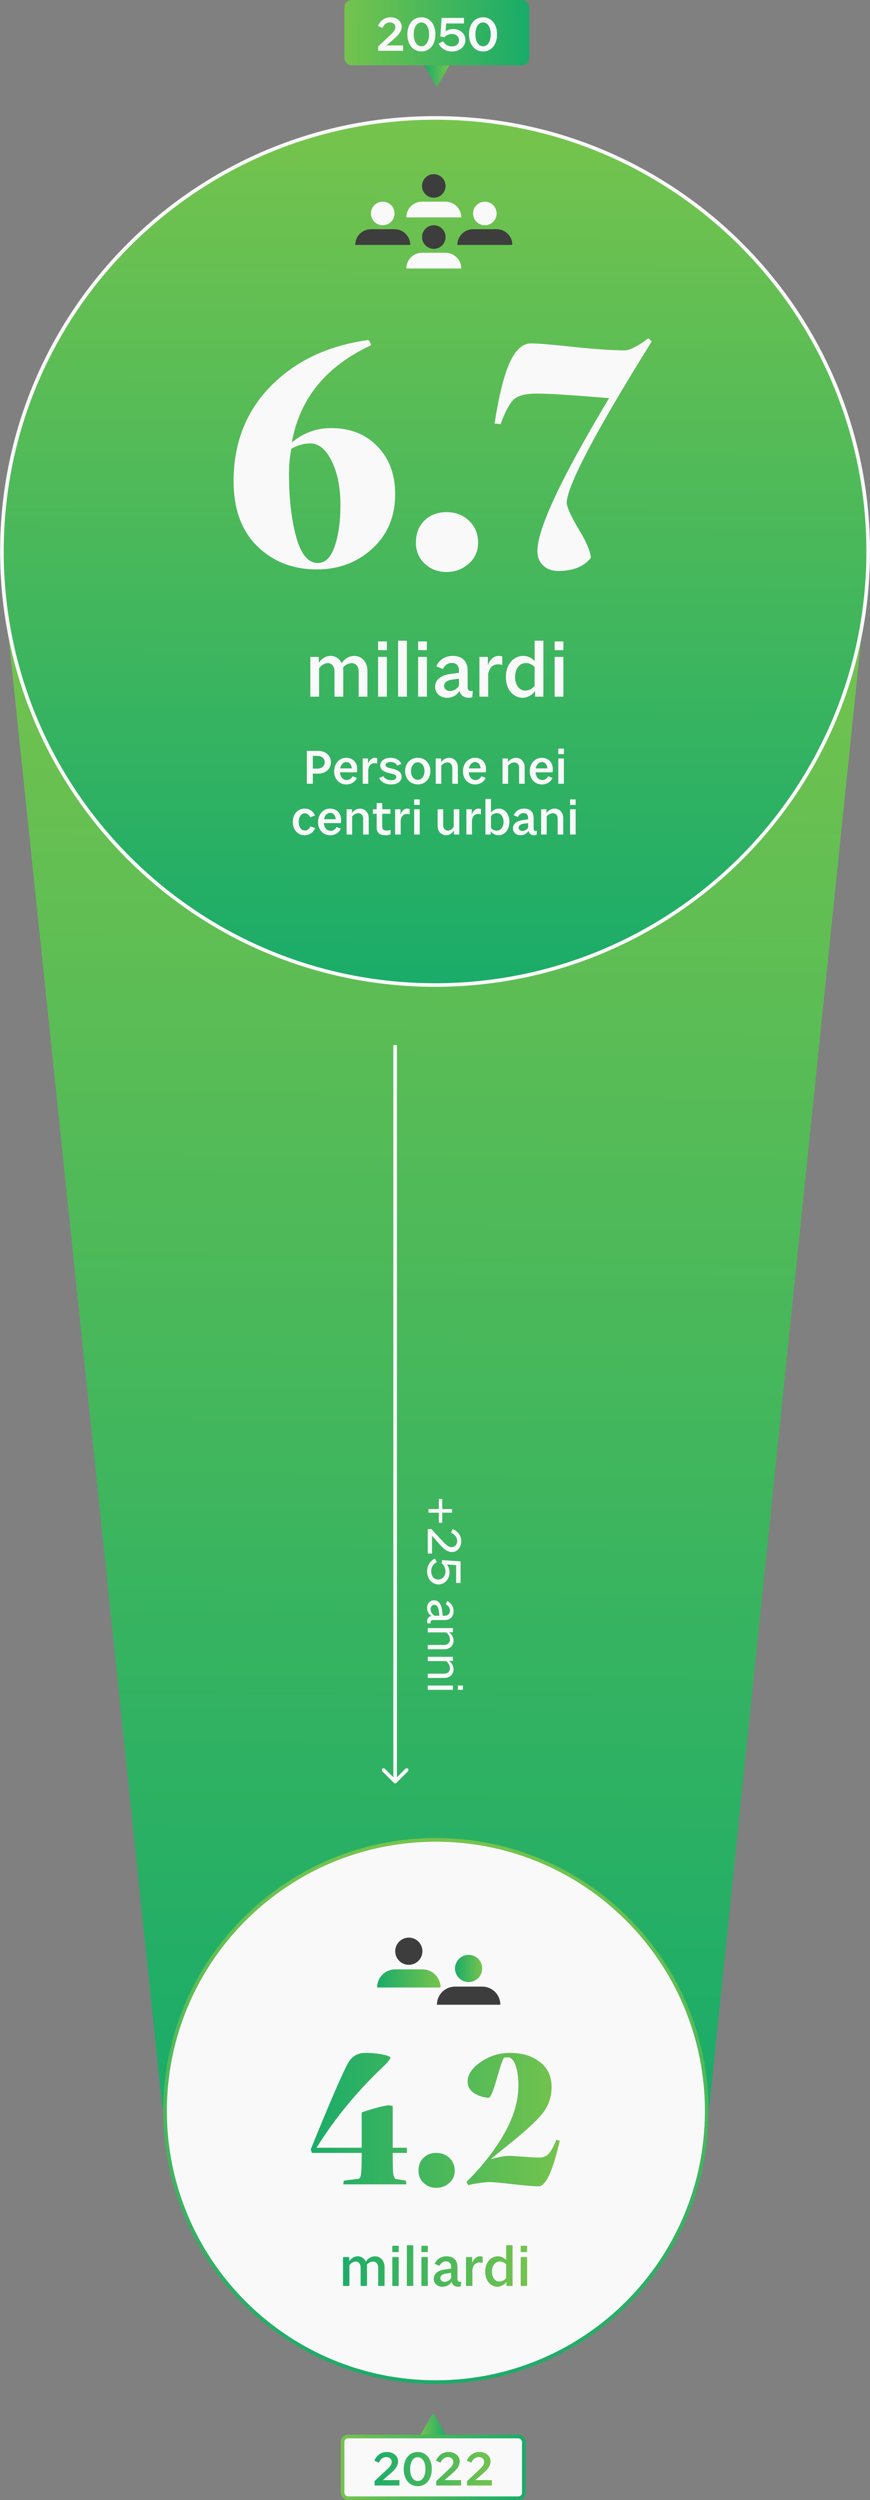 <svg width="240" height="689" viewBox="0 0 240 689" fill="none" xmlns="http://www.w3.org/2000/svg">
<rect x="0" y="0" width="240" height="689" fill="#808080" stroke="none"/>
<path d="M120.5 24L117 18L124 18L120.5 24Z" fill="url(#paint0_linear_477_213)"/>
<rect x="145.5" y="17.5" width="50" height="17" rx="1.5" transform="rotate(-180 145.5 17.5)" fill="url(#paint1_linear_477_213)"/>
<path d="M104.332 12.782V14H111.192V12.516H106.614L108.616 10.78C109.582 9.954 110.814 8.834 110.814 7.336C110.814 5.824 109.47 4.76 107.734 4.76C105.97 4.76 104.808 5.852 104.276 7.168L105.508 7.714C105.844 6.888 106.586 6.16 107.566 6.16C108.378 6.16 109.064 6.664 109.064 7.504C109.064 8.33 108.42 8.96 107.342 9.968L104.332 12.782ZM120.116 9.464C120.116 6.664 118.548 4.76 116.252 4.76C113.942 4.76 112.374 6.664 112.374 9.464C112.374 12.278 113.942 14.182 116.252 14.182C118.548 14.182 120.116 12.278 120.116 9.464ZM114.138 9.464C114.138 7.49 114.978 6.188 116.252 6.188C117.512 6.188 118.366 7.49 118.366 9.464C118.366 11.452 117.512 12.754 116.252 12.754C114.978 12.754 114.138 11.452 114.138 9.464ZM128.382 11.032C128.382 9.268 126.912 7.994 125.036 7.994C124.126 7.994 123.398 8.302 122.936 8.624L123.076 6.468H127.99V4.942H121.816L121.48 10.052L122.558 10.29C123.006 9.744 123.818 9.366 124.658 9.366C125.834 9.366 126.632 10.094 126.632 11.102C126.632 12.138 125.806 12.782 124.602 12.782C123.538 12.782 122.74 12.278 122.25 11.382L120.99 12.026C121.718 13.384 123.034 14.196 124.686 14.196C126.828 14.196 128.382 12.824 128.382 11.032ZM137.124 9.464C137.124 6.664 135.556 4.76 133.26 4.76C130.95 4.76 129.382 6.664 129.382 9.464C129.382 12.278 130.95 14.182 133.26 14.182C135.556 14.182 137.124 12.278 137.124 9.464ZM131.146 9.464C131.146 7.49 131.986 6.188 133.26 6.188C134.52 6.188 135.374 7.49 135.374 9.464C135.374 11.452 134.52 12.754 133.26 12.754C131.986 12.754 131.146 11.452 131.146 9.464Z" fill="#F9F9F9"/>
<rect x="145.5" y="17.5" width="50" height="17" rx="1.5" transform="rotate(-180 145.5 17.5)" stroke="url(#paint2_linear_477_213)"/>
<path d="M195.648 580.89L44.771 580.89L5.61266e-05 152.881L239.971 152.881L195.648 580.89Z" fill="url(#paint3_linear_477_213)"/>
<path d="M120.244 507.07C161.507 507.07 194.958 540.521 194.958 581.785C194.958 623.049 161.507 656.5 120.244 656.5C78.98 656.5 45.529 623.049 45.529 581.785C45.529 540.521 78.98 507.07 120.244 507.07Z" fill="#F9F9F9" stroke="url(#paint4_linear_477_213)"/>
<path d="M120.014 32.5C186.005 32.5 239.5 85.996 239.5 151.986C239.5 217.976 186.005 271.471 120.014 271.471C54.024 271.471 0.529 217.976 0.529 151.986C0.529 85.996 54.024 32.5 120.014 32.5Z" fill="url(#paint5_linear_477_213)" stroke="#F9F9F9"/>
<path d="M119.5 665L123 671L116 671L119.5 665Z" fill="url(#paint6_linear_477_213)"/>
<rect x="144.5" y="688.5" width="50" height="17" rx="1.5" transform="rotate(-180 144.5 688.5)" fill="#F9F9F9"/>
<path d="M103.332 683.782V685H110.192V683.516H105.614L107.616 681.78C108.582 680.954 109.814 679.834 109.814 678.336C109.814 676.824 108.47 675.76 106.734 675.76C104.97 675.76 103.808 676.852 103.276 678.168L104.508 678.714C104.844 677.888 105.586 677.16 106.566 677.16C107.378 677.16 108.064 677.664 108.064 678.504C108.064 679.33 107.42 679.96 106.342 680.968L103.332 683.782ZM119.116 680.464C119.116 677.664 117.548 675.76 115.252 675.76C112.942 675.76 111.374 677.664 111.374 680.464C111.374 683.278 112.942 685.182 115.252 685.182C117.548 685.182 119.116 683.278 119.116 680.464ZM113.138 680.464C113.138 678.49 113.978 677.188 115.252 677.188C116.512 677.188 117.366 678.49 117.366 680.464C117.366 682.452 116.512 683.754 115.252 683.754C113.978 683.754 113.138 682.452 113.138 680.464ZM120.34 683.782V685H127.2V683.516H122.622L124.624 681.78C125.59 680.954 126.822 679.834 126.822 678.336C126.822 676.824 125.478 675.76 123.742 675.76C121.978 675.76 120.816 676.852 120.284 678.168L121.516 678.714C121.852 677.888 122.594 677.16 123.574 677.16C124.386 677.16 125.072 677.664 125.072 678.504C125.072 679.33 124.428 679.96 123.35 680.968L120.34 683.782ZM128.844 683.782V685H135.704V683.516H131.126L133.128 681.78C134.094 680.954 135.326 679.834 135.326 678.336C135.326 676.824 133.982 675.76 132.246 675.76C130.482 675.76 129.32 676.852 128.788 678.168L130.02 678.714C130.356 677.888 131.098 677.16 132.078 677.16C132.89 677.16 133.576 677.664 133.576 678.504C133.576 679.33 132.932 679.96 131.854 680.968L128.844 683.782Z" fill="url(#paint7_linear_477_213)"/>
<rect x="144.5" y="688.5" width="50" height="17" rx="1.5" transform="rotate(-180 144.5 688.5)" stroke="url(#paint8_linear_477_213)"/>
<path d="M85.72 592.375C90.952 579.487 94.361 571.603 95.947 568.723C96.986 566.736 98.608 565.751 100.814 565.77C102.345 565.77 103.803 565.897 105.189 566.152C106.574 566.389 107.431 566.69 107.759 567.055C107.504 567.656 106.857 568.458 105.818 569.461C98.471 576.406 92.31 583.889 87.333 591.91H99.775V582.176C103.165 581.027 105.645 580.371 107.212 580.207L108.333 580.371V591.91H112.244V593.332H108.333V593.934C108.333 596.54 108.379 598.208 108.47 598.938C108.561 599.667 108.762 600.186 109.072 600.496L111.97 600.988C112.043 601.207 112.079 601.544 112.079 602H94.716L94.826 600.988L99.037 600.441C99.328 600.259 99.52 599.803 99.611 599.074C99.72 598.345 99.775 596.65 99.775 593.988V593.332H86.048L85.72 592.375ZM115.443 598.254C115.443 596.759 115.908 595.565 116.837 594.672C117.767 593.779 118.943 593.332 120.365 593.332C121.823 593.332 123.035 593.797 124.001 594.727C124.967 595.656 125.451 596.832 125.451 598.254C125.451 599.603 124.949 600.724 123.947 601.617C122.944 602.51 121.75 602.957 120.365 602.957C118.979 602.957 117.813 602.51 116.865 601.617C115.917 600.724 115.443 599.603 115.443 598.254ZM128.704 601.316C133.043 597.014 136.507 592.585 139.095 588.027C141.702 583.452 143.005 579.04 143.005 574.793C143.005 572.478 142.741 570.6 142.212 569.16C141.684 567.72 140.973 567 140.079 567C139.934 567 139.77 567.009 139.587 567.027C139.423 567.046 139.286 567.055 139.177 567.055L139.013 567.109C138.648 567.638 138.001 569.534 137.072 572.797C136.16 576.06 135.431 577.846 134.884 578.156C133.244 578.047 131.849 577.6 130.701 576.816C129.57 576.014 129.005 574.984 129.005 573.727C129.005 571.74 130.217 569.917 132.642 568.258C135.066 566.599 137.755 565.77 140.708 565.77C143.99 565.77 146.715 566.59 148.884 568.23C151.072 569.871 152.165 572.186 152.165 575.176C152.165 578.02 151.245 580.553 149.404 582.777C147.563 584.983 143.953 588.201 138.576 592.43L135.322 595.109C137.491 594.471 139.186 594.152 140.408 594.152C141.119 594.152 142.486 594.234 144.509 594.398C146.551 594.544 147.964 594.617 148.747 594.617C149.823 594.617 150.689 594.271 151.345 593.578C152.02 592.867 152.731 591.582 153.478 589.723L154.408 589.969C152.512 598.372 150.552 602.565 148.529 602.547C147.38 602.547 145.074 602.355 141.611 601.973C138.165 601.572 136.014 601.371 135.158 601.371C134.447 601.371 133.59 601.444 132.587 601.59C131.603 601.717 130.773 601.854 130.099 602L129.169 602.219L128.704 601.316Z" fill="url(#paint9_linear_477_213)"/>
<path d="M106.089 630V624.784C106.089 623.04 104.921 621.824 103.433 621.824C102.409 621.824 101.497 622.416 100.921 623.28C100.489 622.384 99.657 621.824 98.697 621.824C97.689 621.824 96.825 622.448 96.329 623.216V622.032H94.633V630H96.393V624.288C96.793 623.728 97.465 623.28 98.153 623.28C98.921 623.28 99.481 623.936 99.481 624.928V630H101.241V624.784C101.241 624.576 101.225 624.368 101.193 624.176C101.609 623.664 102.265 623.28 102.937 623.28C103.737 623.28 104.329 623.936 104.329 624.928V630H106.089ZM109.987 622.032H108.227V630H109.987V622.032ZM109.987 618.928H108.227V620.672H109.987V618.928ZM114.002 618.784H112.242V630H114.002V618.784ZM118.018 622.032H116.258V630H118.018V622.032ZM118.018 618.928H116.258V620.672H118.018V618.928ZM127.138 630.112L127.218 628.832C127.122 628.848 126.946 628.864 126.85 628.864C126.418 628.864 126.194 628.56 126.194 628.128V624.752C126.194 622.848 125.042 621.824 123.186 621.824C121.682 621.824 120.466 622.624 119.906 623.904L121.218 624.464C121.586 623.76 122.162 623.232 123.026 623.232C123.89 623.232 124.45 623.808 124.45 624.704V625.216L122.674 625.456C120.882 625.712 119.666 626.592 119.666 628.048C119.666 629.312 120.674 630.224 122.082 630.224C123.186 630.224 124.066 629.68 124.562 628.864C124.834 629.792 125.49 630.224 126.418 630.224C126.69 630.224 126.914 630.176 127.138 630.112ZM122.658 628.864C121.97 628.864 121.474 628.448 121.474 627.856C121.474 627.136 122.13 626.704 123.042 626.592L124.45 626.4V627.824C124.066 628.432 123.41 628.864 122.658 628.864ZM130.315 630V625.52C130.459 624.432 131.067 623.52 132.283 623.52C132.539 623.52 132.907 623.568 133.131 623.632L133.147 621.952C132.971 621.872 132.603 621.824 132.331 621.824C131.403 621.824 130.555 622.688 130.251 623.728V622.032H128.555V630H130.315ZM137.743 628.784C136.559 628.784 135.711 627.648 135.711 626.048C135.711 624.432 136.607 623.264 137.839 623.264C138.559 623.264 139.247 623.584 139.631 624.064V627.824C139.199 628.4 138.479 628.784 137.743 628.784ZM141.391 630V618.784H139.631V622.864C139.103 622.24 138.223 621.824 137.375 621.824C135.327 621.824 133.855 623.6 133.855 626.08C133.855 628.48 135.279 630.224 137.263 630.224C138.143 630.224 139.151 629.664 139.727 628.896V630H141.391ZM145.409 622.032H143.649V630H145.409V622.032ZM145.409 618.928H143.649V620.672H145.409V618.928Z" fill="url(#paint10_linear_477_213)"/>
<path d="M104.029 547.75C104.029 544.989 106.267 542.75 109.029 542.75H116.529C119.29 542.75 121.529 544.989 121.529 547.75H104.029Z" fill="url(#paint11_linear_477_213)"/>
<path d="M120.528 552.5C120.528 549.739 122.767 547.5 125.528 547.5H133.028C135.79 547.5 138.028 549.739 138.028 552.5H120.528Z" fill="#3D3D3D"/>
<circle cx="112.778" cy="537.75" r="3.75" fill="#3D3D3D"/>
<circle cx="129.278" cy="542.5" r="3.75" fill="url(#paint12_linear_477_213)"/>
<path d="M101.362 192V184.828C101.362 182.43 99.756 180.758 97.71 180.758C96.302 180.758 95.048 181.572 94.256 182.76C93.662 181.528 92.518 180.758 91.198 180.758C89.812 180.758 88.624 181.616 87.942 182.672V181.044H85.61V192H88.03V184.146C88.58 183.376 89.504 182.76 90.45 182.76C91.506 182.76 92.276 183.662 92.276 185.026V192H94.696V184.828C94.696 184.542 94.674 184.256 94.63 183.992C95.202 183.288 96.104 182.76 97.028 182.76C98.128 182.76 98.942 183.662 98.942 185.026V192H101.362ZM106.721 181.044H104.301V192H106.721V181.044ZM106.721 176.776H104.301V179.174H106.721V176.776ZM112.243 176.578H109.823V192H112.243V176.578ZM117.764 181.044H115.344V192H117.764V181.044ZM117.764 176.776H115.344V179.174H117.764V176.776ZM130.304 192.154L130.414 190.394C130.282 190.416 130.04 190.438 129.908 190.438C129.314 190.438 129.006 190.02 129.006 189.426V184.784C129.006 182.166 127.422 180.758 124.87 180.758C122.802 180.758 121.13 181.858 120.36 183.618L122.164 184.388C122.67 183.42 123.462 182.694 124.65 182.694C125.838 182.694 126.608 183.486 126.608 184.718V185.422L124.166 185.752C121.702 186.104 120.03 187.314 120.03 189.316C120.03 191.054 121.416 192.308 123.352 192.308C124.87 192.308 126.08 191.56 126.762 190.438C127.136 191.714 128.038 192.308 129.314 192.308C129.688 192.308 129.996 192.242 130.304 192.154ZM124.144 190.438C123.198 190.438 122.516 189.866 122.516 189.052C122.516 188.062 123.418 187.468 124.672 187.314L126.608 187.05V189.008C126.08 189.844 125.178 190.438 124.144 190.438ZM134.672 192V185.84C134.87 184.344 135.706 183.09 137.378 183.09C137.73 183.09 138.236 183.156 138.544 183.244L138.566 180.934C138.324 180.824 137.818 180.758 137.444 180.758C136.168 180.758 135.002 181.946 134.584 183.376V181.044H132.252V192H134.672ZM144.886 190.328C143.258 190.328 142.092 188.766 142.092 186.566C142.092 184.344 143.324 182.738 145.018 182.738C146.008 182.738 146.954 183.178 147.482 183.838V189.008C146.888 189.8 145.898 190.328 144.886 190.328ZM149.902 192V176.578H147.482V182.188C146.756 181.33 145.546 180.758 144.38 180.758C141.564 180.758 139.54 183.2 139.54 186.61C139.54 189.91 141.498 192.308 144.226 192.308C145.436 192.308 146.822 191.538 147.614 190.482V192H149.902ZM155.426 181.044H153.006V192H155.426V181.044ZM155.426 176.776H153.006V179.174H155.426V176.776Z" fill="#F9F9F9"/>
<path d="M86.297 216V213.214H87.753C89.853 213.214 91.281 211.912 91.281 210.064C91.281 208.23 89.853 206.942 87.725 206.942H84.645V216H86.297ZM86.297 208.328H87.613C88.775 208.328 89.573 209.028 89.573 210.064C89.573 211.114 88.775 211.828 87.613 211.828H86.297V208.328ZM98.449 214.39L97.273 213.928C96.937 214.586 96.321 214.978 95.649 214.978C94.613 214.978 93.871 214.138 93.773 212.85H98.463C98.505 212.668 98.533 212.262 98.533 211.926C98.533 210.106 97.287 208.846 95.523 208.846C93.591 208.846 92.177 210.428 92.177 212.598C92.177 214.698 93.591 216.196 95.537 216.196C96.839 216.196 97.959 215.51 98.449 214.39ZM95.523 210.022C96.391 210.022 96.979 210.708 97.035 211.772H93.829C94.039 210.694 94.697 210.022 95.523 210.022ZM101.59 216V212.08C101.716 211.128 102.248 210.33 103.312 210.33C103.536 210.33 103.858 210.372 104.054 210.428L104.068 208.958C103.914 208.888 103.592 208.846 103.354 208.846C102.542 208.846 101.8 209.602 101.534 210.512V209.028H100.05V216H101.59ZM110.789 214.04C110.789 212.738 109.683 212.178 108.087 211.814C106.981 211.562 106.351 211.394 106.351 210.848C106.351 210.344 106.911 210.008 107.737 210.008C108.647 210.008 109.263 210.386 109.599 211.002L110.747 210.526C110.299 209.658 109.403 208.846 107.751 208.846C106.057 208.846 104.895 209.728 104.895 210.974C104.895 212.206 106.071 212.78 107.513 213.102C108.633 213.34 109.333 213.55 109.333 214.138C109.333 214.684 108.815 215.034 107.933 215.034C106.869 215.034 106.127 214.558 105.763 213.928L104.587 214.404C105.063 215.468 106.239 216.196 107.877 216.196C109.683 216.196 110.789 215.328 110.789 214.04ZM118.727 212.514C118.727 210.386 117.271 208.846 115.255 208.846C113.225 208.846 111.755 210.386 111.755 212.514C111.755 214.642 113.225 216.182 115.255 216.182C117.271 216.182 118.727 214.642 118.727 212.514ZM113.379 212.514C113.379 211.114 114.163 210.092 115.255 210.092C116.333 210.092 117.103 211.114 117.103 212.514C117.103 213.914 116.333 214.922 115.255 214.922C114.163 214.922 113.379 213.914 113.379 212.514ZM126.306 216V211.436C126.306 209.924 125.27 208.846 123.926 208.846C122.96 208.846 122.148 209.392 121.686 210.05V209.028H120.202V216H121.742V211.002C122.12 210.512 122.778 210.12 123.464 210.12C124.22 210.12 124.766 210.68 124.766 211.548V216H126.306ZM133.982 214.39L132.806 213.928C132.47 214.586 131.854 214.978 131.182 214.978C130.146 214.978 129.404 214.138 129.306 212.85H133.996C134.038 212.668 134.066 212.262 134.066 211.926C134.066 210.106 132.82 208.846 131.056 208.846C129.124 208.846 127.71 210.428 127.71 212.598C127.71 214.698 129.124 216.196 131.07 216.196C132.372 216.196 133.492 215.51 133.982 214.39ZM131.056 210.022C131.924 210.022 132.512 210.708 132.568 211.772H129.362C129.572 210.694 130.23 210.022 131.056 210.022ZM144.736 216V211.436C144.736 209.924 143.7 208.846 142.356 208.846C141.39 208.846 140.578 209.392 140.116 210.05V209.028H138.632V216H140.172V211.002C140.55 210.512 141.208 210.12 141.894 210.12C142.65 210.12 143.196 210.68 143.196 211.548V216H144.736ZM152.412 214.39L151.236 213.928C150.9 214.586 150.284 214.978 149.612 214.978C148.576 214.978 147.834 214.138 147.736 212.85H152.426C152.468 212.668 152.496 212.262 152.496 211.926C152.496 210.106 151.25 208.846 149.486 208.846C147.554 208.846 146.14 210.428 146.14 212.598C146.14 214.698 147.554 216.196 149.5 216.196C150.802 216.196 151.922 215.51 152.412 214.39ZM149.486 210.022C150.354 210.022 150.942 210.708 150.998 211.772H147.792C148.002 210.694 148.66 210.022 149.486 210.022ZM155.553 209.028H154.013V216H155.553V209.028ZM155.553 206.312H154.013V207.838H155.553V206.312ZM86.942 228.222L85.626 227.732C85.332 228.432 84.828 228.894 84.128 228.894C83.12 228.894 82.406 227.914 82.406 226.556C82.406 225.142 83.106 224.134 84.086 224.134C84.73 224.134 85.262 224.526 85.556 225.268L86.886 224.75C86.382 223.588 85.402 222.846 84.016 222.846C82.126 222.846 80.768 224.4 80.768 226.57C80.768 228.67 82.14 230.196 84.03 230.196C85.416 230.196 86.466 229.356 86.942 228.222ZM94.013 228.39L92.837 227.928C92.501 228.586 91.885 228.978 91.213 228.978C90.177 228.978 89.435 228.138 89.337 226.85H94.027C94.069 226.668 94.097 226.262 94.097 225.926C94.097 224.106 92.851 222.846 91.087 222.846C89.155 222.846 87.741 224.428 87.741 226.598C87.741 228.698 89.155 230.196 91.101 230.196C92.403 230.196 93.523 229.51 94.013 228.39ZM91.087 224.022C91.955 224.022 92.543 224.708 92.599 225.772H89.393C89.603 224.694 90.261 224.022 91.087 224.022ZM101.717 230V225.436C101.717 223.924 100.681 222.846 99.337 222.846C98.371 222.846 97.559 223.392 97.097 224.05V223.028H95.613V230H97.153V225.002C97.531 224.512 98.189 224.12 98.875 224.12C99.631 224.12 100.177 224.68 100.177 225.548V230H101.717ZM107.744 229.972V228.726C107.478 228.81 107.03 228.894 106.61 228.894C105.784 228.894 105.448 228.502 105.448 227.858V224.274H107.716V223.028H105.448V221.334H103.908V223.028H102.858V224.274H103.908V228.18C103.908 229.454 104.762 230.196 106.302 230.196C106.82 230.196 107.422 230.084 107.744 229.972ZM110.538 230V226.08C110.664 225.128 111.196 224.33 112.26 224.33C112.484 224.33 112.806 224.372 113.002 224.428L113.016 222.958C112.862 222.888 112.54 222.846 112.302 222.846C111.49 222.846 110.748 223.602 110.482 224.512V223.028H108.998V230H110.538ZM115.788 223.028H114.248V230H115.788V223.028ZM115.788 220.312H114.248V221.838H115.788V220.312ZM126.704 230V223.028H125.164V227.802C124.842 228.432 124.254 228.908 123.554 228.908C122.798 228.908 122.266 228.306 122.266 227.466V223.028H120.726V227.592C120.726 229.09 121.706 230.182 123.036 230.182C124.016 230.182 124.8 229.622 125.22 228.866V230H126.704ZM130.198 230V226.08C130.324 225.128 130.856 224.33 131.92 224.33C132.144 224.33 132.466 224.372 132.662 224.428L132.676 222.958C132.522 222.888 132.2 222.846 131.962 222.846C131.15 222.846 130.408 223.602 130.142 224.512V223.028H128.658V230H130.198ZM140.53 226.5C140.53 224.372 139.298 222.846 137.59 222.846C136.806 222.846 135.966 223.28 135.448 223.924V220.186H133.908V230H135.364V229.146C135.854 229.748 136.722 230.196 137.492 230.196C139.256 230.196 140.53 228.642 140.53 226.5ZM137.044 228.936C136.4 228.936 135.798 228.628 135.448 228.166V224.904C135.798 224.428 136.428 224.106 137.1 224.106C138.15 224.106 138.906 225.086 138.906 226.472C138.906 227.9 138.122 228.936 137.044 228.936ZM148.035 230.098L148.105 228.978C148.021 228.992 147.867 229.006 147.783 229.006C147.405 229.006 147.209 228.74 147.209 228.362V225.408C147.209 223.742 146.201 222.846 144.577 222.846C143.261 222.846 142.197 223.546 141.707 224.666L142.855 225.156C143.177 224.54 143.681 224.078 144.437 224.078C145.193 224.078 145.683 224.582 145.683 225.366V225.814L144.129 226.024C142.561 226.248 141.497 227.018 141.497 228.292C141.497 229.398 142.379 230.196 143.611 230.196C144.577 230.196 145.347 229.72 145.781 229.006C146.019 229.818 146.593 230.196 147.405 230.196C147.643 230.196 147.839 230.154 148.035 230.098ZM144.115 229.006C143.513 229.006 143.079 228.642 143.079 228.124C143.079 227.494 143.653 227.116 144.451 227.018L145.683 226.85V228.096C145.347 228.628 144.773 229.006 144.115 229.006ZM155.379 230V225.436C155.379 223.924 154.343 222.846 152.999 222.846C152.033 222.846 151.221 223.392 150.759 224.05V223.028H149.275V230H150.815V225.002C151.193 224.512 151.851 224.12 152.537 224.12C153.293 224.12 153.839 224.68 153.839 225.548V230H155.379ZM158.8 223.028H157.26V230H158.8V223.028ZM158.8 220.312H157.26V221.838H158.8V220.312Z" fill="#F9F9F9"/>
<path d="M64.435 132.656C64.435 122.156 67.841 113.422 74.654 106.453C81.497 99.484 90.482 95.234 101.607 93.703C101.982 94.078 102.232 94.562 102.357 95.156C89.951 100.906 82.669 109.828 80.513 121.922C83.701 119.297 87.31 117.984 91.341 117.984C96.654 117.984 100.919 119.672 104.138 123.047C107.388 126.391 109.013 130.781 109.013 136.219C109.013 142.375 106.904 147.375 102.685 151.219C98.497 155.031 93.404 156.938 87.404 156.938C80.81 156.938 75.326 154.797 70.951 150.516C66.607 146.234 64.435 140.281 64.435 132.656ZM79.716 130.547C79.716 137.266 80.372 143.047 81.685 147.891C82.997 152.734 84.997 155.156 87.685 155.156C89.747 155.156 91.294 153.625 92.326 150.562C93.388 147.469 93.919 143.719 93.919 139.312C93.919 134.438 93.122 130.375 91.529 127.125C89.935 123.844 87.951 122.203 85.576 122.203C83.919 122.203 82.185 122.688 80.372 123.656C79.935 125.906 79.716 128.203 79.716 130.547ZM114.732 149.578C114.732 147.016 115.529 144.969 117.122 143.438C118.716 141.906 120.732 141.141 123.169 141.141C125.669 141.141 127.747 141.938 129.404 143.531C131.06 145.125 131.888 147.141 131.888 149.578C131.888 151.891 131.029 153.812 129.31 155.344C127.591 156.875 125.544 157.641 123.169 157.641C120.794 157.641 118.794 156.875 117.169 155.344C115.544 153.812 114.732 151.891 114.732 149.578ZM136.435 116.719C137.654 108.906 139.06 103.281 140.654 99.844C142.247 96.375 144.201 94.641 146.513 94.641C148.357 94.641 152.294 94.969 158.326 95.625C164.388 96.25 169.06 96.562 172.341 96.562C172.966 96.562 173.826 96.297 174.919 95.766C176.013 95.203 176.935 94.641 177.685 94.078L178.857 93.234L179.794 94.078C164.232 119.047 156.404 133.922 156.31 138.703C156.56 140.172 157.685 142.578 159.685 145.922C161.716 149.234 162.826 151.828 163.013 153.703C161.107 156.141 158.107 157.359 154.013 157.359C152.294 157.359 150.904 156.859 149.841 155.859C148.779 154.859 148.247 153.531 148.247 151.875C148.247 145.719 154.841 131.672 168.029 109.734C158.06 108.891 151.404 108.469 148.06 108.469C145.122 108.469 143.06 108.969 141.872 109.969C140.685 110.969 139.419 113.281 138.076 116.906L136.435 116.719Z" fill="#F9F9F9"/>
<path d="M112.083 74C112.083 71.607 114.023 69.667 116.417 69.667H122.917C125.31 69.667 127.25 71.607 127.25 74H112.083Z" fill="#F9F9F9"/>
<path d="M112.083 59.916C112.083 57.523 114.023 55.583 116.417 55.583H122.917C125.31 55.583 127.25 57.523 127.25 59.916H112.083Z" fill="#F9F9F9"/>
<path d="M126.166 67.5C126.166 65.107 128.107 63.167 130.5 63.167H137C139.393 63.167 141.333 65.107 141.333 67.5H126.166Z" fill="#3D3D3D"/>
<path d="M98 67.5C98 65.107 99.94 63.167 102.333 63.167H108.833C111.227 63.167 113.167 65.107 113.167 67.5H98Z" fill="#3D3D3D"/>
<circle cx="119.666" cy="65.333" r="3.25" fill="#3D3D3D"/>
<circle cx="119.666" cy="51.25" r="3.25" fill="#3D3D3D"/>
<circle cx="133.75" cy="58.833" r="3.25" fill="#F9F9F9"/>
<circle cx="105.584" cy="58.833" r="3.25" fill="#F9F9F9"/>
<path d="M121.052 419.666L122.004 419.666L122.004 416.894L124.706 416.894L124.706 415.886L122.004 415.886L122.004 413.114L121.052 413.114L121.052 415.886L118.196 415.886L118.196 416.894L121.052 416.894L121.052 419.666ZM119.022 421.411L118 421.411L118 428.159L119.176 428.159L119.176 423.245L121.206 425.541C121.976 426.395 123.166 427.739 124.706 427.739C126.19 427.739 127.24 426.437 127.24 424.757C127.24 423.063 126.162 421.943 124.874 421.411L124.412 422.405C125.308 422.783 126.106 423.581 126.106 424.687C126.106 425.597 125.546 426.381 124.58 426.381C123.642 426.381 122.914 425.611 121.906 424.533L119.022 421.411ZM120.968 436.666C122.704 436.666 124.006 435.196 124.006 433.348C124.006 432.396 123.656 431.64 123.306 431.164L125.826 431.346L125.826 436.26L127.058 436.26L127.058 430.31L121.99 429.96L121.808 430.828C122.452 431.276 122.886 432.172 122.886 433.11C122.886 434.398 122.046 435.308 120.884 435.308C119.708 435.308 118.952 434.384 118.952 433.026C118.952 431.864 119.512 431.024 120.506 430.506L119.988 429.498C118.644 430.184 117.818 431.458 117.818 433.068C117.818 435.14 119.19 436.666 120.968 436.666ZM117.888 447.364L118.798 447.42C118.784 447.336 118.77 447.196 118.77 447.112C118.77 446.692 119.064 446.482 119.442 446.482L122.634 446.482C124.244 446.482 125.126 445.502 125.126 443.99C125.126 442.786 124.454 441.736 123.362 441.232L122.984 442.156C123.642 442.506 124.132 443.052 124.132 443.878C124.132 444.732 123.544 445.292 122.676 445.292L122.13 445.292L121.934 443.668C121.738 442.128 120.996 441.036 119.708 441.036C118.602 441.036 117.818 441.918 117.818 443.15C117.818 444.13 118.294 444.9 119.036 445.348C118.238 445.516 117.818 446.034 117.818 446.818C117.818 447.028 117.846 447.196 117.888 447.364ZM118.784 443.472C118.784 442.772 119.204 442.282 119.792 442.282C120.506 442.282 120.926 442.954 121.038 443.878L121.206 445.292L119.932 445.292C119.26 444.928 118.784 444.242 118.784 443.472ZM118 454.53L122.592 454.53C124.076 454.53 125.126 453.494 125.126 452.136C125.126 451.142 124.538 450.302 123.88 449.84L124.944 449.84L124.944 448.692L118 448.692L118 449.882L123.04 449.882C123.656 450.316 124.118 451.072 124.118 451.856C124.118 452.724 123.474 453.34 122.508 453.34L118 453.34L118 454.53ZM118 462.446L122.592 462.446C124.076 462.446 125.126 461.41 125.126 460.052C125.126 459.058 124.538 458.218 123.88 457.756L124.944 457.756L124.944 456.608L118 456.608L118 457.798L123.04 457.798C123.656 458.232 124.118 458.988 124.118 459.772C124.118 460.64 123.474 461.256 122.508 461.256L118 461.256L118 462.446ZM124.944 465.714L124.944 464.524L118 464.524L118 465.714L124.944 465.714ZM127.702 465.714L127.702 464.524L126.316 464.524L126.316 465.714L127.702 465.714Z" fill="#F9F9F9"/>
<path d="M108.646 491.354C108.842 491.549 109.158 491.549 109.354 491.354L112.536 488.172C112.731 487.976 112.731 487.66 112.536 487.464C112.34 487.269 112.024 487.269 111.828 487.464L109 490.293L106.172 487.464C105.976 487.269 105.66 487.269 105.464 487.464C105.269 487.66 105.269 487.976 105.464 488.172L108.646 491.354ZM108.5 288L108.5 491L109.5 491L109.5 288L108.5 288Z" fill="#F9F9F9"/>
<defs>
<linearGradient id="paint0_linear_477_213" x1="115.599" y1="16.547" x2="125.821" y2="16.602" gradientUnits="userSpaceOnUse">
<stop stop-color="#07A76F"/>
<stop offset="1" stop-color="#8ECA45"/>
</linearGradient>
<linearGradient id="paint1_linear_477_213" x1="135.789" y1="13.64" x2="210.255" y2="14.615" gradientUnits="userSpaceOnUse">
<stop stop-color="#07A76F"/>
<stop offset="1" stop-color="#8ECA45"/>
</linearGradient>
<linearGradient id="paint2_linear_477_213" x1="135.789" y1="13.64" x2="210.255" y2="14.615" gradientUnits="userSpaceOnUse">
<stop stop-color="#07A76F"/>
<stop offset="1" stop-color="#8ECA45"/>
</linearGradient>
<linearGradient id="paint3_linear_477_213" x1="-58.12" y1="666.58" x2="-52.969" y2="41.577" gradientUnits="userSpaceOnUse">
<stop stop-color="#07A76F"/>
<stop offset="1" stop-color="#8ECA45"/>
</linearGradient>
<linearGradient id="paint4_linear_477_213" x1="8.595" y1="687.117" x2="9.61" y2="467.44" gradientUnits="userSpaceOnUse">
<stop stop-color="#07A76F"/>
<stop offset="1" stop-color="#8ECA45"/>
</linearGradient>
<linearGradient id="paint5_linear_477_213" x1="-58.091" y1="320.015" x2="-56.472" y2="-30.421" gradientUnits="userSpaceOnUse">
<stop stop-color="#07A76F"/>
<stop offset="1" stop-color="#8ECA45"/>
</linearGradient>
<linearGradient id="paint6_linear_477_213" x1="124.401" y1="672.453" x2="114.179" y2="672.398" gradientUnits="userSpaceOnUse">
<stop stop-color="#07A76F"/>
<stop offset="1" stop-color="#8ECA45"/>
</linearGradient>
<linearGradient id="paint7_linear_477_213" x1="94.993" y1="669.609" x2="146.098" y2="670.2" gradientUnits="userSpaceOnUse">
<stop stop-color="#07A76F"/>
<stop offset="1" stop-color="#8ECA45"/>
</linearGradient>
<linearGradient id="paint8_linear_477_213" x1="134.789" y1="684.64" x2="209.255" y2="685.615" gradientUnits="userSpaceOnUse">
<stop stop-color="#07A76F"/>
<stop offset="1" stop-color="#8ECA45"/>
</linearGradient>
<linearGradient id="paint9_linear_477_213" x1="70.814" y1="543.437" x2="174.496" y2="544.044" gradientUnits="userSpaceOnUse">
<stop stop-color="#07A76F"/>
<stop offset="1" stop-color="#8ECA45"/>
</linearGradient>
<linearGradient id="paint10_linear_477_213" x1="82.218" y1="613.125" x2="161.058" y2="614.354" gradientUnits="userSpaceOnUse">
<stop stop-color="#07A76F"/>
<stop offset="1" stop-color="#8ECA45"/>
</linearGradient>
<linearGradient id="paint11_linear_477_213" x1="100.525" y1="541.54" x2="126.075" y2="541.953" gradientUnits="userSpaceOnUse">
<stop stop-color="#07A76F"/>
<stop offset="1" stop-color="#8ECA45"/>
</linearGradient>
<linearGradient id="paint12_linear_477_213" x1="124.027" y1="536.934" x2="134.979" y2="536.984" gradientUnits="userSpaceOnUse">
<stop stop-color="#07A76F"/>
<stop offset="1" stop-color="#8ECA45"/>
</linearGradient>
</defs>
</svg>
